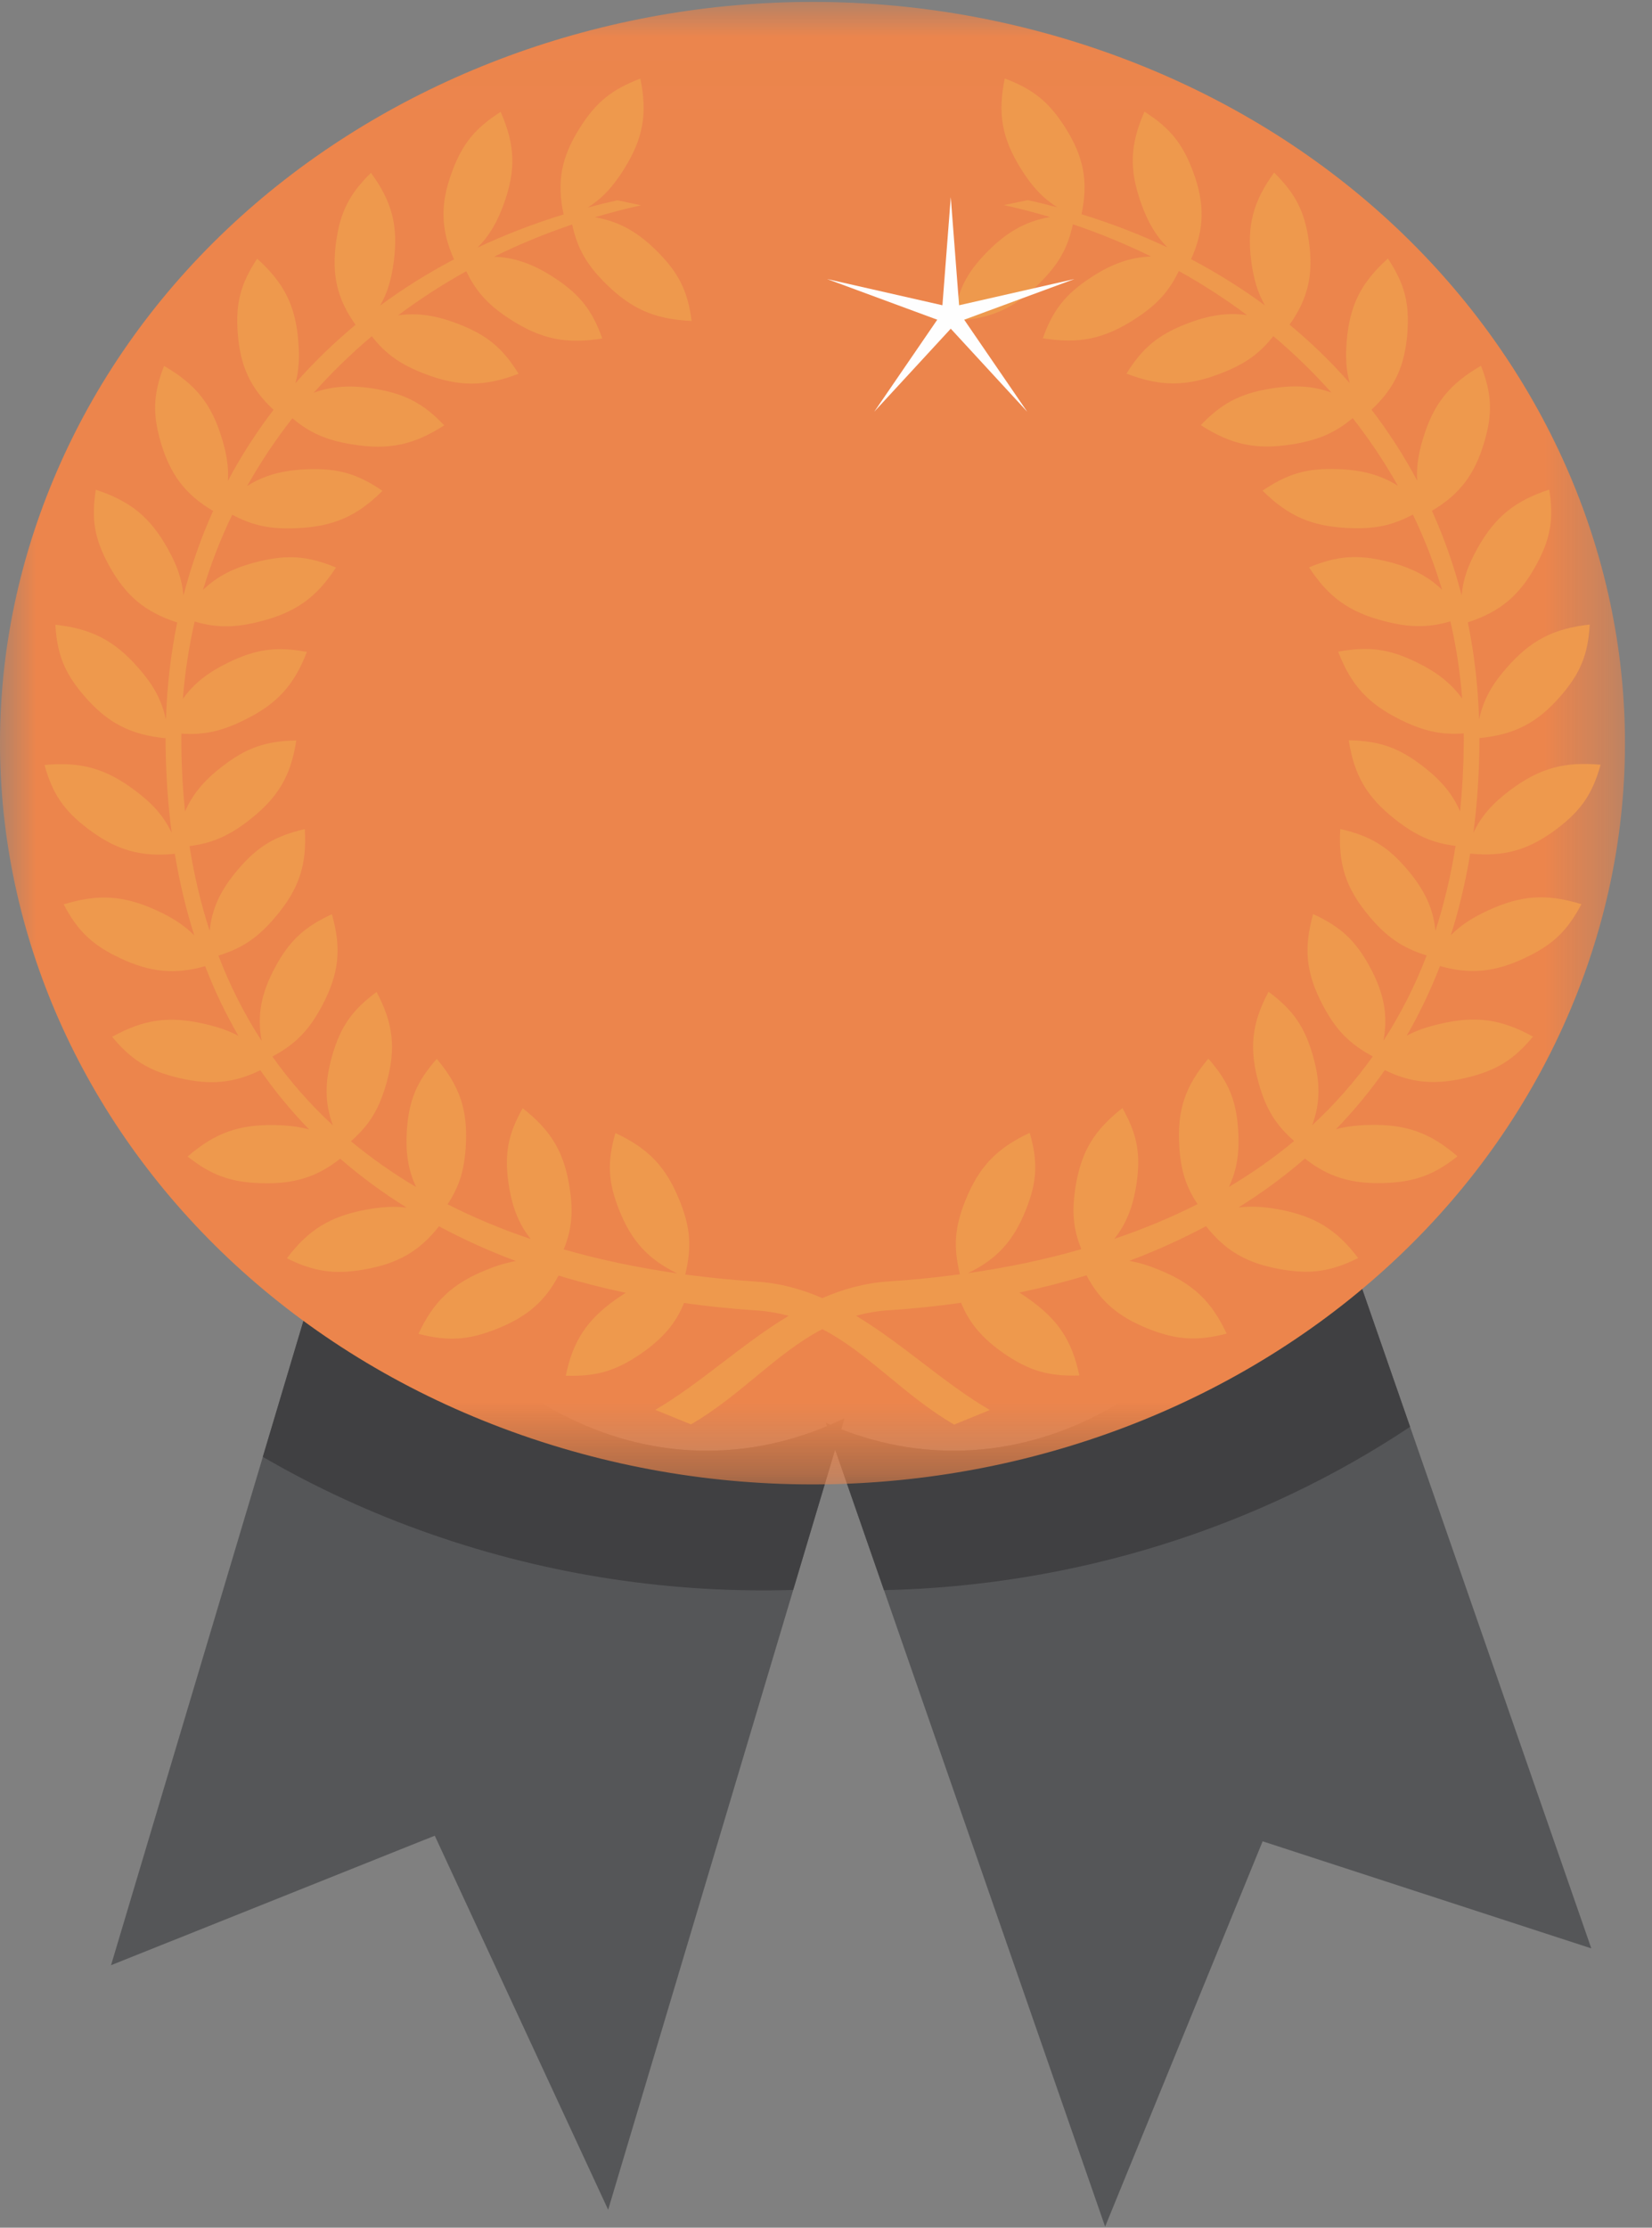 <?xml version="1.0" encoding="UTF-8"?>
<svg width="23px" height="31px" viewBox="0 0 23 31" version="1.1" xmlns="http://www.w3.org/2000/svg" xmlns:xlink="http://www.w3.org/1999/xlink">
    <rect x="0" y="0" width="23" height="31" fill="#808080" stroke="none"/>
    <!-- Generator: sketchtool 59.1 (101010) - https://sketch.com -->
    <title>BD74D04F-C00E-4E83-8C47-7A07DCFE6BA7@2x</title>
    <desc>Created with sketchtool.</desc>
    <defs>
        <polygon id="path-1" points="0 0.015 22.624 0.015 22.624 20.644 0 20.644"></polygon>
    </defs>
    <g id="Page-1" stroke="none" stroke-width="1" fill="none" fill-rule="evenodd">
        <g id="Admin-Dashboard" transform="translate(-664, -818)">
            <g id="Group-16-1" transform="translate(664, 818)">
                <path d="M18.265,15.923 C17.165,19.307 14.195,21.007 11.498,19.8 L15.386,30.985 L17.579,25.623 L22.155,27.113 L18.265,15.923 Z" id="Fill-1" fill="#555658"></path>
                <path d="M7.909,19.727 C6.518,19.043 5.474,17.703 4.91,16.087 L1.546,27.347 L6.053,25.545 L8.467,30.75 L11.757,19.737 C10.56,20.318 9.198,20.361 7.909,19.727" id="Fill-3" fill="#555658"></path>
                <path d="M12.307,22.128 C14.957,22.07 17.516,21.264 19.632,19.855 L18.265,15.923 C17.165,19.307 14.195,21.007 11.498,19.8 L12.307,22.128 Z" id="Fill-5" fill="#404042"></path>
                <path d="M7.909,19.727 C6.518,19.043 5.474,17.703 4.91,16.087 L3.659,20.273 C4.384,20.695 5.166,21.057 6,21.348 C7.66,21.928 9.371,22.175 11.043,22.125 L11.757,19.737 C10.56,20.318 9.198,20.361 7.909,19.727" id="Fill-7" fill="#404042"></path>
                <g id="Group-11" transform="translate(0, 0.012)">
                    <mask id="mask-2" fill="white">
                        <use xlink:href="#path-1"></use>
                    </mask>
                    <g id="Clip-10"></g>
                    <path d="M21.872,14.02 C24.107,8.701 21.191,2.738 15.359,0.7 C9.527,-1.338 2.987,1.322 0.752,6.64 C-1.483,11.958 1.433,17.921 7.265,19.959 C13.098,21.997 19.638,19.338 21.872,14.02" id="Fill-9" fill="#EC854C" mask="url(#mask-2)"></path>
                </g>
                <path d="M20.716,12.67 C20.497,12.771 20.335,12.876 20.199,13.014 C20.313,12.656 20.403,12.277 20.469,11.878 C20.945,11.926 21.288,11.827 21.678,11.532 C22.015,11.276 22.172,11.045 22.284,10.642 C21.778,10.595 21.435,10.691 21.03,10.992 C20.78,11.179 20.627,11.351 20.513,11.588 C20.564,11.206 20.592,10.806 20.597,10.387 C20.598,10.348 20.597,10.309 20.597,10.271 C21.086,10.224 21.406,10.058 21.729,9.684 C22.004,9.366 22.109,9.107 22.133,8.691 C21.627,8.747 21.312,8.911 20.981,9.288 C20.766,9.532 20.652,9.739 20.593,10.012 C20.578,9.546 20.525,9.094 20.436,8.66 C20.885,8.514 21.155,8.287 21.386,7.866 C21.587,7.499 21.635,7.225 21.569,6.813 C21.088,6.971 20.814,7.195 20.57,7.63 C20.437,7.868 20.368,8.065 20.35,8.287 C20.244,7.877 20.106,7.483 19.936,7.108 C20.323,6.878 20.531,6.604 20.663,6.158 C20.783,5.758 20.771,5.479 20.619,5.09 C20.181,5.343 19.961,5.617 19.815,6.093 C19.747,6.316 19.718,6.501 19.731,6.689 C19.546,6.341 19.333,6.011 19.095,5.701 C19.417,5.401 19.559,5.092 19.594,4.634 C19.625,4.218 19.555,3.948 19.323,3.598 C18.949,3.934 18.792,4.247 18.75,4.743 C18.731,4.969 18.742,5.152 18.791,5.33 C18.535,5.039 18.256,4.768 17.954,4.518 C18.212,4.154 18.288,3.821 18.223,3.36 C18.165,2.947 18.039,2.698 17.739,2.402 C17.444,2.807 17.357,3.145 17.421,3.638 C17.454,3.885 17.51,4.073 17.611,4.25 C17.29,4.013 16.946,3.798 16.583,3.607 C16.77,3.187 16.777,2.84 16.612,2.393 C16.467,2 16.291,1.782 15.934,1.554 C15.732,2.01 15.719,2.359 15.887,2.828 C15.981,3.092 16.089,3.278 16.255,3.444 C15.875,3.264 15.475,3.11 15.057,2.981 C15.154,2.526 15.089,2.182 14.83,1.774 C14.605,1.42 14.386,1.242 13.989,1.092 C13.888,1.579 13.949,1.923 14.213,2.347 C14.366,2.593 14.515,2.755 14.721,2.885 C14.585,2.849 14.448,2.815 14.309,2.785 L13.977,2.854 C14.195,2.902 14.409,2.958 14.619,3.02 C14.283,3.078 14.022,3.226 13.749,3.5 C13.452,3.8 13.328,4.05 13.275,4.464 C13.783,4.442 14.109,4.3 14.467,3.947 C14.734,3.683 14.865,3.458 14.937,3.121 C15.313,3.248 15.677,3.398 16.025,3.569 C15.733,3.58 15.475,3.673 15.187,3.862 C14.833,4.094 14.659,4.314 14.519,4.707 C15.02,4.789 15.369,4.717 15.794,4.444 C16.099,4.249 16.272,4.063 16.412,3.771 C16.745,3.956 17.062,4.161 17.361,4.385 C17.087,4.346 16.825,4.387 16.517,4.507 C16.121,4.662 15.904,4.842 15.684,5.199 C16.157,5.381 16.514,5.381 16.987,5.2 C17.323,5.072 17.531,4.928 17.728,4.677 C18.017,4.921 18.287,5.183 18.536,5.463 C18.275,5.368 18.009,5.354 17.681,5.409 C17.261,5.48 17.01,5.612 16.718,5.916 C17.143,6.19 17.492,6.263 17.993,6.183 C18.351,6.125 18.585,6.026 18.833,5.818 C19.066,6.116 19.277,6.43 19.462,6.76 C19.225,6.61 18.965,6.54 18.628,6.528 C18.201,6.512 17.928,6.59 17.578,6.828 C17.935,7.182 18.261,7.324 18.769,7.348 C19.132,7.365 19.383,7.315 19.671,7.16 C19.832,7.495 19.968,7.844 20.077,8.206 C19.877,8.014 19.639,7.894 19.316,7.814 C18.902,7.712 18.618,7.733 18.225,7.895 C18.499,8.314 18.787,8.519 19.279,8.645 C19.628,8.734 19.883,8.737 20.193,8.647 C20.274,8.995 20.329,9.354 20.357,9.722 C20.205,9.508 20.002,9.351 19.715,9.212 C19.332,9.028 19.05,8.991 18.631,9.069 C18.81,9.535 19.048,9.794 19.502,10.018 C19.819,10.173 20.064,10.229 20.379,10.206 C20.38,10.266 20.38,10.325 20.379,10.385 C20.375,10.698 20.358,11 20.328,11.291 C20.225,11.05 20.06,10.855 19.808,10.661 C19.473,10.404 19.205,10.31 18.778,10.301 C18.854,10.793 19.032,11.095 19.429,11.406 C19.711,11.627 19.943,11.731 20.265,11.771 C20.199,12.189 20.105,12.582 19.985,12.952 C19.954,12.638 19.831,12.379 19.591,12.098 C19.318,11.777 19.076,11.631 18.66,11.536 C18.63,12.032 18.74,12.364 19.062,12.749 C19.305,13.039 19.522,13.189 19.863,13.296 C19.698,13.725 19.496,14.12 19.261,14.482 C19.327,14.124 19.268,13.819 19.073,13.458 C18.874,13.09 18.668,12.897 18.282,12.72 C18.147,13.199 18.184,13.546 18.417,13.988 C18.598,14.331 18.784,14.523 19.112,14.701 C18.862,15.052 18.58,15.371 18.269,15.658 C18.384,15.346 18.384,15.051 18.277,14.684 C18.161,14.283 18.001,14.053 17.661,13.801 C17.426,14.242 17.389,14.589 17.523,15.069 C17.623,15.426 17.756,15.649 18.017,15.878 C17.734,16.114 17.431,16.326 17.109,16.517 C17.222,16.282 17.259,16.032 17.238,15.721 C17.21,15.305 17.102,15.048 16.823,14.732 C16.5,15.116 16.389,15.448 16.418,15.944 C16.438,16.278 16.508,16.51 16.673,16.756 C16.306,16.942 15.918,17.103 15.514,17.24 C15.682,17.029 15.776,16.789 15.823,16.472 C15.884,16.059 15.833,15.785 15.627,15.42 C15.229,15.73 15.05,16.032 14.973,16.523 C14.921,16.86 14.941,17.103 15.055,17.383 C14.549,17.529 14.02,17.639 13.475,17.717 C13.881,17.522 14.112,17.266 14.284,16.833 C14.439,16.444 14.452,16.165 14.336,15.764 C13.877,15.979 13.633,16.234 13.445,16.695 C13.291,17.073 13.27,17.345 13.364,17.733 C13.338,17.737 13.312,17.74 13.286,17.743 C13.282,17.743 13.279,17.743 13.275,17.743 C13.275,17.743 13.275,17.744 13.275,17.744 C12.978,17.783 12.675,17.812 12.369,17.832 C12.039,17.854 11.735,17.939 11.449,18.064 C11.164,17.94 10.862,17.856 10.535,17.835 C10.228,17.814 9.926,17.785 9.628,17.747 C9.629,17.746 9.629,17.746 9.629,17.745 C9.625,17.745 9.621,17.746 9.618,17.746 C9.592,17.742 9.566,17.739 9.54,17.736 C9.634,17.347 9.612,17.076 9.458,16.698 C9.27,16.236 9.027,15.981 8.568,15.767 C8.452,16.168 8.465,16.446 8.619,16.835 C8.791,17.269 9.023,17.524 9.429,17.72 C8.883,17.641 8.354,17.531 7.848,17.386 C7.963,17.106 7.983,16.863 7.93,16.525 C7.853,16.034 7.675,15.732 7.277,15.422 C7.071,15.788 7.02,16.061 7.081,16.474 C7.128,16.791 7.221,17.032 7.389,17.242 C6.985,17.106 6.598,16.945 6.231,16.758 C6.396,16.512 6.465,16.281 6.485,15.946 C6.514,15.45 6.404,15.119 6.081,14.735 C5.802,15.05 5.694,15.308 5.665,15.724 C5.644,16.035 5.682,16.284 5.794,16.519 C5.473,16.329 5.169,16.116 4.886,15.881 C5.147,15.651 5.28,15.429 5.381,15.071 C5.515,14.591 5.477,14.245 5.243,13.804 C4.903,14.055 4.742,14.285 4.626,14.686 C4.52,15.053 4.519,15.348 4.635,15.661 C4.324,15.373 4.042,15.055 3.792,14.703 C4.12,14.526 4.305,14.334 4.487,13.99 C4.72,13.548 4.757,13.202 4.621,12.722 C4.235,12.9 4.029,13.092 3.83,13.461 C3.636,13.822 3.577,14.126 3.643,14.485 C3.408,14.123 3.206,13.728 3.041,13.298 C3.382,13.192 3.598,13.042 3.842,12.751 C4.164,12.367 4.274,12.035 4.243,11.538 C3.828,11.633 3.586,11.78 3.313,12.1 C3.073,12.381 2.95,12.641 2.919,12.954 C2.799,12.585 2.705,12.191 2.638,11.774 C2.961,11.733 3.193,11.629 3.475,11.408 C3.872,11.098 4.05,10.795 4.125,10.304 C3.699,10.312 3.431,10.406 3.096,10.664 C2.844,10.858 2.679,11.053 2.576,11.293 C2.546,11.003 2.528,10.701 2.525,10.387 C2.524,10.328 2.524,10.268 2.525,10.209 C2.839,10.231 3.085,10.176 3.401,10.02 C3.856,9.797 4.094,9.537 4.272,9.072 C3.854,8.994 3.571,9.031 3.189,9.215 C2.901,9.353 2.698,9.511 2.546,9.725 C2.575,9.357 2.63,8.998 2.71,8.649 C3.021,8.74 3.276,8.737 3.625,8.647 C4.117,8.521 4.405,8.316 4.678,7.897 C4.285,7.735 4.002,7.714 3.588,7.817 C3.264,7.897 3.026,8.016 2.827,8.208 C2.935,7.847 3.072,7.497 3.233,7.162 C3.521,7.317 3.772,7.367 4.135,7.35 C4.643,7.327 4.969,7.185 5.325,6.83 C4.976,6.592 4.702,6.514 4.276,6.53 C3.939,6.543 3.679,6.612 3.441,6.763 C3.627,6.433 3.837,6.118 4.071,5.82 C4.318,6.029 4.553,6.128 4.91,6.185 C5.412,6.266 5.761,6.192 6.185,5.919 C5.894,5.614 5.643,5.482 5.223,5.411 C4.895,5.356 4.628,5.37 4.368,5.465 C4.616,5.186 4.887,4.923 5.176,4.679 C5.373,4.931 5.581,5.075 5.916,5.203 C6.39,5.384 6.747,5.383 7.22,5.201 C6.999,4.844 6.782,4.664 6.386,4.51 C6.079,4.39 5.816,4.349 5.543,4.388 C5.842,4.164 6.159,3.959 6.492,3.774 C6.631,4.066 6.805,4.251 7.109,4.447 C7.534,4.719 7.883,4.792 8.385,4.71 C8.245,4.316 8.071,4.096 7.716,3.864 C7.429,3.676 7.17,3.583 6.879,3.572 C7.227,3.4 7.59,3.251 7.966,3.124 C8.039,3.461 8.169,3.685 8.437,3.95 C8.795,4.303 9.121,4.444 9.629,4.466 C9.575,4.052 9.452,3.802 9.155,3.503 C8.882,3.229 8.62,3.081 8.284,3.023 C8.495,2.96 8.709,2.905 8.926,2.857 L8.594,2.787 C8.455,2.818 8.318,2.852 8.183,2.888 C8.389,2.757 8.538,2.595 8.69,2.35 C8.955,1.925 9.016,1.581 8.915,1.094 C8.517,1.245 8.298,1.423 8.074,1.777 C7.815,2.185 7.749,2.528 7.847,2.984 C7.429,3.112 7.029,3.267 6.648,3.446 C6.814,3.28 6.922,3.094 7.017,2.83 C7.185,2.361 7.172,2.013 6.97,1.557 C6.613,1.785 6.436,2.003 6.292,2.395 C6.127,2.842 6.134,3.189 6.321,3.609 C5.957,3.801 5.614,4.015 5.293,4.252 C5.394,4.076 5.45,3.887 5.482,3.641 C5.547,3.147 5.46,2.809 5.165,2.405 C4.864,2.7 4.738,2.95 4.68,3.362 C4.616,3.823 4.692,4.157 4.95,4.52 C4.648,4.771 4.368,5.042 4.113,5.332 C4.162,5.155 4.172,4.972 4.153,4.745 C4.112,4.25 3.955,3.937 3.58,3.6 C3.349,3.951 3.279,4.22 3.31,4.636 C3.344,5.095 3.487,5.403 3.808,5.703 C3.57,6.014 3.358,6.344 3.173,6.691 C3.185,6.503 3.157,6.319 3.088,6.096 C2.942,5.619 2.722,5.345 2.284,5.092 C2.133,5.482 2.121,5.76 2.24,6.161 C2.373,6.607 2.58,6.881 2.967,7.11 C2.798,7.485 2.66,7.879 2.554,8.289 C2.536,8.067 2.467,7.87 2.334,7.633 C2.09,7.197 1.816,6.973 1.334,6.815 C1.269,7.227 1.316,7.501 1.518,7.869 C1.749,8.29 2.019,8.517 2.467,8.662 C2.378,9.097 2.325,9.548 2.31,10.015 C2.252,9.742 2.138,9.534 1.923,9.29 C1.591,8.913 1.276,8.75 0.771,8.693 C0.795,9.109 0.9,9.368 1.175,9.687 C1.498,10.06 1.818,10.226 2.306,10.273 C2.306,10.312 2.306,10.35 2.306,10.389 C2.311,10.808 2.34,11.208 2.391,11.59 C2.277,11.353 2.124,11.181 1.873,10.995 C1.469,10.693 1.126,10.598 0.62,10.645 C0.731,11.047 0.889,11.279 1.226,11.534 C1.615,11.829 1.958,11.929 2.434,11.881 C2.5,12.28 2.591,12.659 2.705,13.017 C2.568,12.878 2.407,12.773 2.188,12.672 C1.728,12.46 1.372,12.436 0.887,12.585 C1.081,12.956 1.285,13.15 1.669,13.332 C2.09,13.53 2.433,13.565 2.856,13.445 C2.988,13.788 3.144,14.111 3.319,14.414 C3.185,14.343 3.035,14.291 2.851,14.249 C2.357,14.134 2.003,14.184 1.561,14.428 C1.83,14.751 2.071,14.9 2.485,14.999 C2.921,15.104 3.254,15.075 3.624,14.893 C3.83,15.188 4.057,15.463 4.304,15.717 C4.164,15.679 4.014,15.66 3.836,15.656 C3.328,15.645 2.993,15.765 2.612,16.094 C2.944,16.355 3.211,16.452 3.637,16.465 C4.089,16.479 4.41,16.382 4.736,16.124 C5.025,16.374 5.334,16.601 5.662,16.805 C5.489,16.783 5.312,16.794 5.099,16.833 C4.599,16.925 4.297,17.11 3.994,17.51 C4.375,17.698 4.656,17.738 5.076,17.665 C5.54,17.583 5.84,17.411 6.112,17.065 C6.453,17.248 6.811,17.409 7.182,17.548 C7.05,17.571 6.915,17.612 6.763,17.674 C6.294,17.866 6.037,18.109 5.826,18.561 C6.238,18.668 6.522,18.65 6.917,18.492 C7.334,18.326 7.587,18.111 7.776,17.75 C8.081,17.843 8.393,17.923 8.712,17.99 C8.671,18.016 8.629,18.044 8.585,18.074 C8.172,18.364 7.978,18.657 7.877,19.144 C8.303,19.157 8.576,19.077 8.924,18.837 C9.223,18.631 9.409,18.417 9.523,18.132 C9.853,18.179 10.189,18.213 10.528,18.235 C10.689,18.246 10.838,18.272 10.979,18.311 C10.324,18.706 9.745,19.257 9.123,19.619 L9.62,19.821 C10.314,19.419 10.801,18.834 11.449,18.496 C12.1,18.834 12.588,19.421 13.284,19.824 L13.781,19.621 C13.156,19.259 12.576,18.706 11.919,18.31 C12.061,18.27 12.212,18.243 12.375,18.233 C12.715,18.211 13.051,18.176 13.381,18.129 C13.495,18.414 13.68,18.628 13.979,18.835 C14.328,19.075 14.601,19.155 15.027,19.141 C14.925,18.654 14.731,18.362 14.318,18.072 C14.275,18.041 14.233,18.013 14.191,17.987 C14.51,17.92 14.823,17.84 15.127,17.747 C15.317,18.108 15.57,18.324 15.986,18.49 C16.381,18.647 16.665,18.665 17.078,18.558 C16.866,18.106 16.61,17.864 16.141,17.672 C15.989,17.609 15.854,17.568 15.721,17.546 C16.093,17.406 16.45,17.245 16.791,17.063 C17.064,17.409 17.363,17.58 17.827,17.662 C18.247,17.736 18.529,17.695 18.909,17.507 C18.607,17.108 18.304,16.923 17.805,16.83 C17.592,16.791 17.415,16.781 17.242,16.803 C17.57,16.599 17.879,16.372 18.168,16.122 C18.493,16.379 18.815,16.476 19.266,16.463 C19.693,16.449 19.96,16.353 20.292,16.091 C19.911,15.762 19.576,15.643 19.067,15.654 C18.889,15.658 18.739,15.676 18.6,15.714 C18.846,15.46 19.074,15.186 19.28,14.891 C19.65,15.073 19.983,15.101 20.419,14.997 C20.833,14.897 21.074,14.749 21.343,14.425 C20.9,14.181 20.547,14.132 20.052,14.247 C19.868,14.289 19.719,14.34 19.585,14.412 C19.76,14.109 19.915,13.786 20.048,13.443 C20.471,13.563 20.814,13.528 21.235,13.329 C21.619,13.147 21.822,12.953 22.017,12.582 C21.532,12.433 21.176,12.457 20.716,12.67" id="Fill-12" fill="#EE994D"></path>
                <polygon id="Fill-14" fill="#FEFEFE" points="13.237 2.743 13.353 4.248 14.959 3.883 13.424 4.449 14.301 5.729 13.237 4.574 12.172 5.729 13.049 4.449 11.515 3.883 13.121 4.248"></polygon>
            </g>
        </g>
    </g>
</svg>